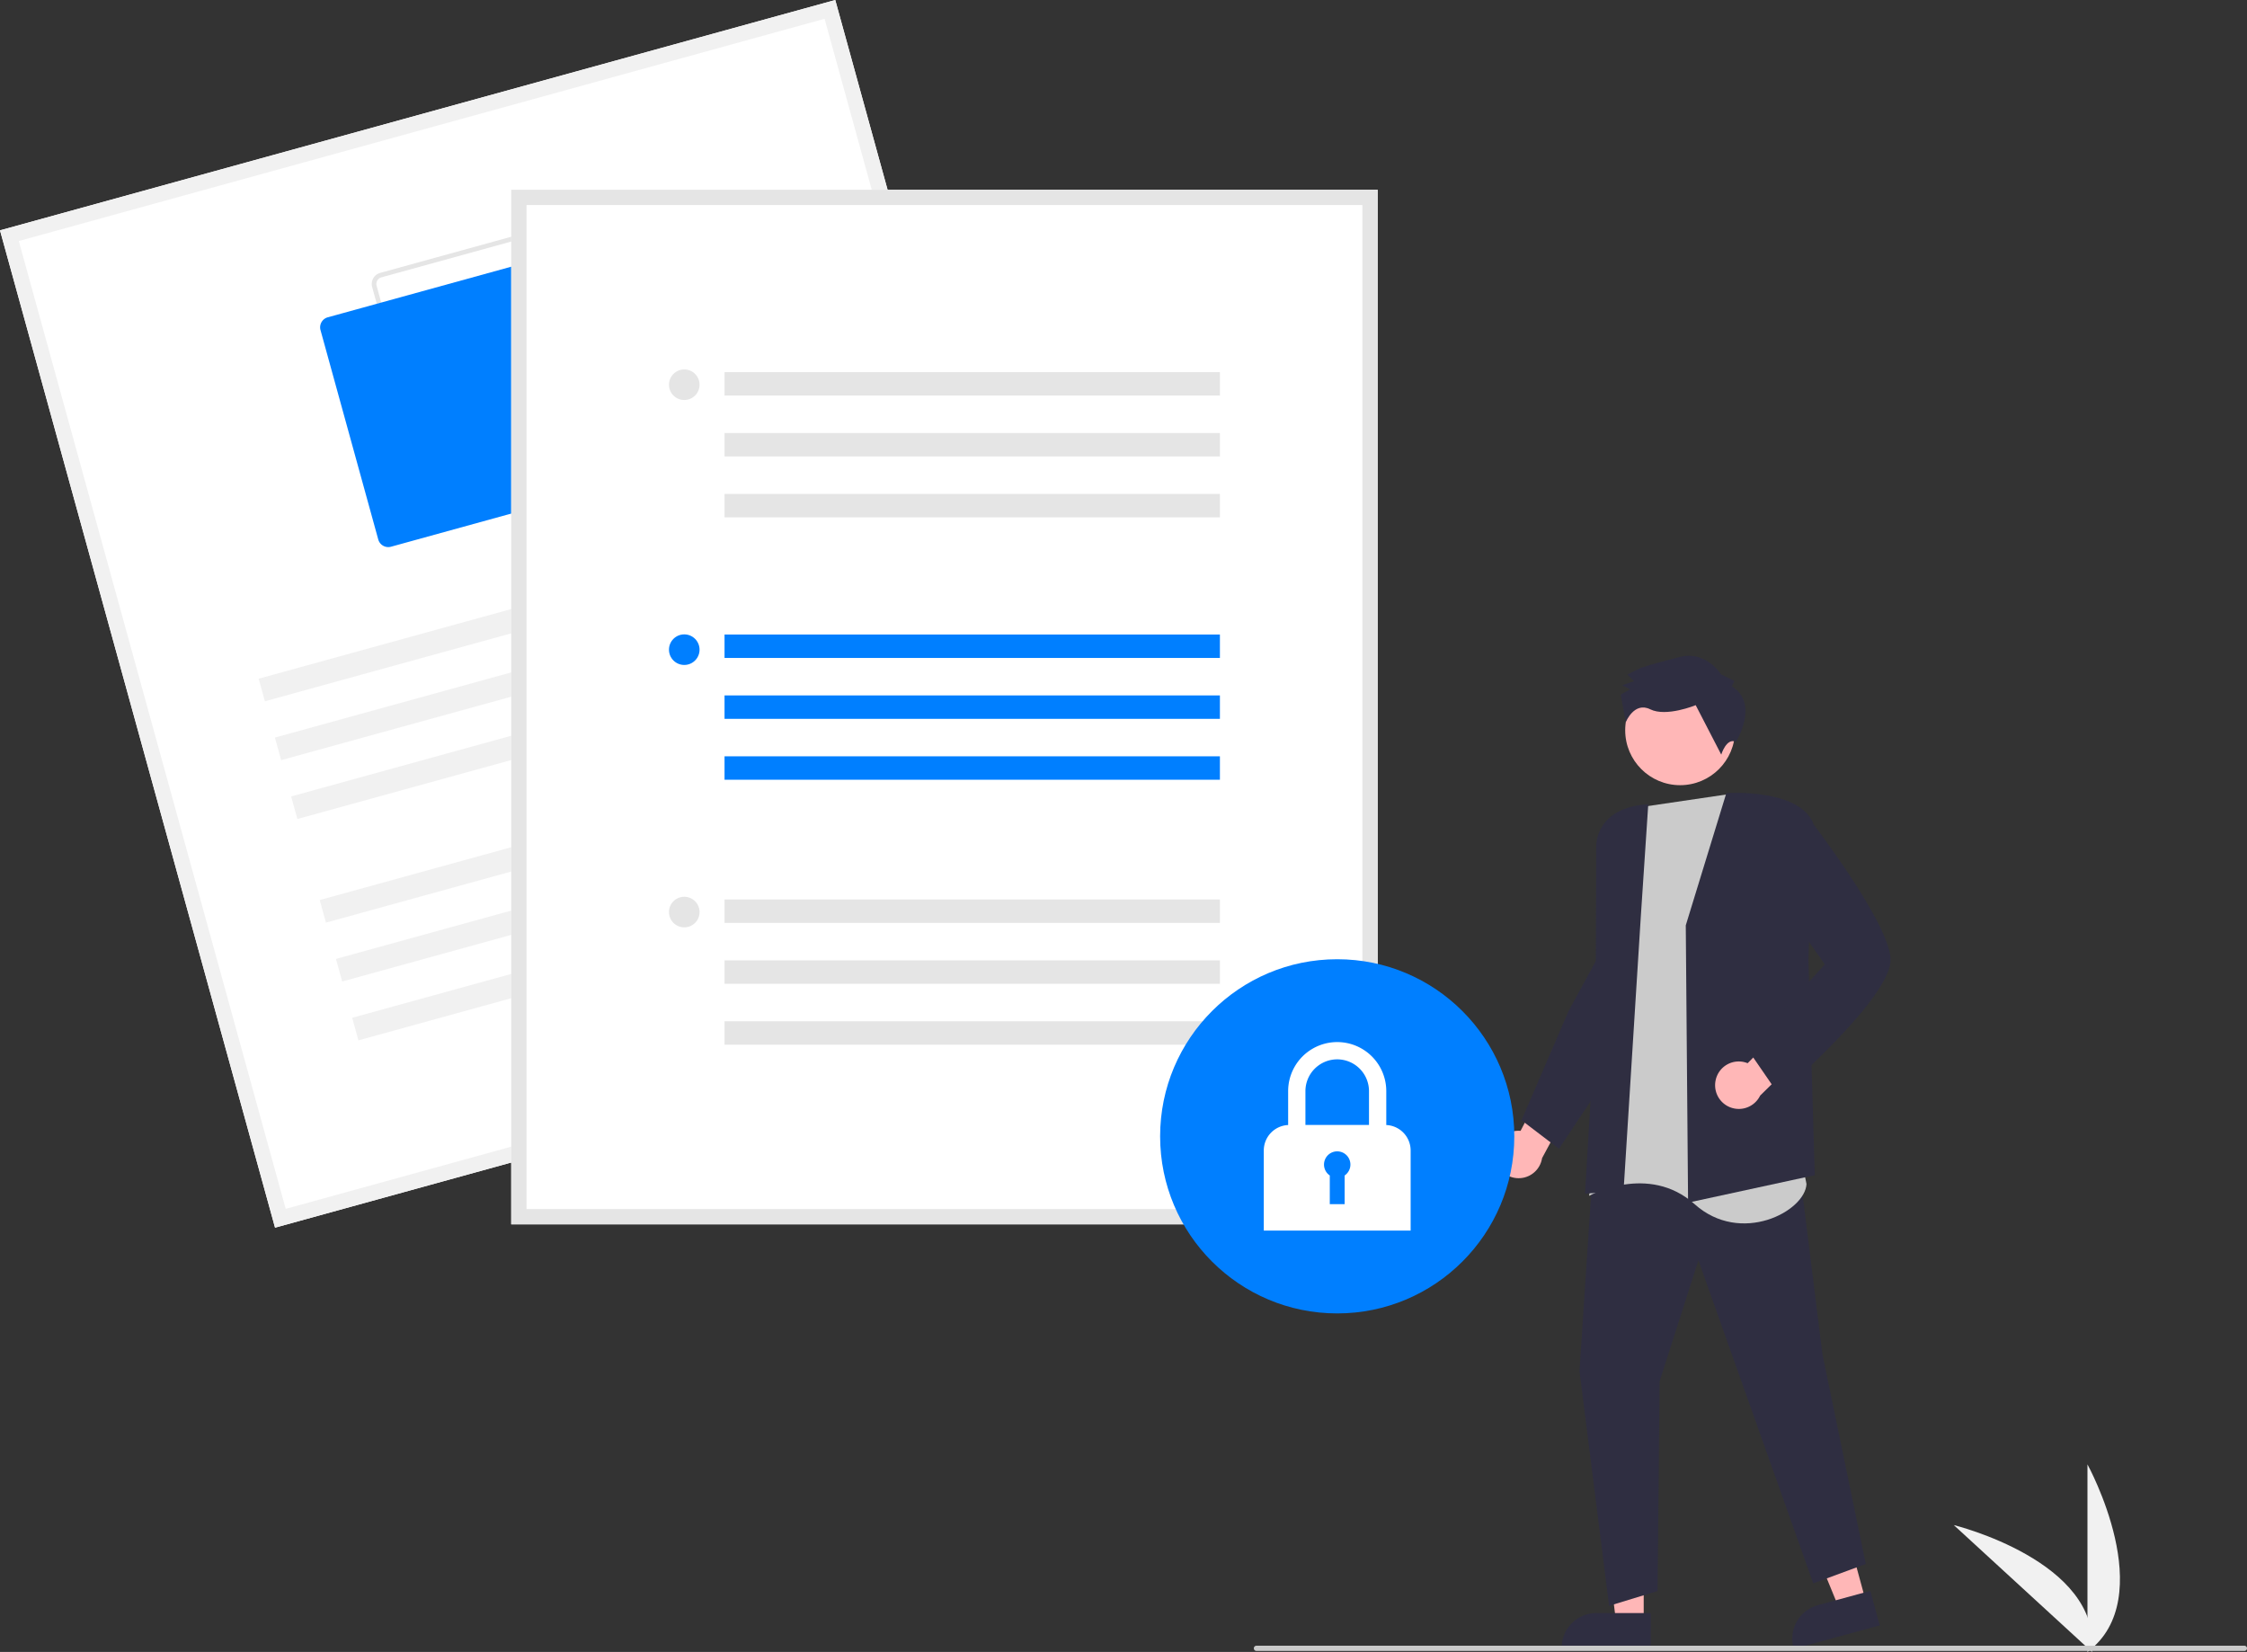 <svg xmlns="http://www.w3.org/2000/svg" data-name="Layer 1"
     viewBox="0 0 866.524 637.056">
    <rect x="0" y="0" width="866.524" height="637.056" fill="#333333" stroke="none"/>
    <path d="M971.738,768.528v-72.34S999.93,747.474,971.738,768.528Z"
          transform="translate(-166.738 -131.472)" fill="#f1f1f1"/>
    <path d="M973.48,768.515,920.19,719.594S977.035,733.51,973.48,768.515Z"
          transform="translate(-166.738 -131.472)" fill="#f1f1f1"/>
    <path d="M743.266,577.442a9.095,9.095,0,0,1,9.851-9.872l9.607-18.431,12.624,3.106-13.932,25.838a9.145,9.145,0,0,1-18.15-.641Z"
          transform="translate(-166.738 -131.472)" fill="#ffb7b7"/>
    <polygon points="633.871 625.527 623.218 625.526 618.15 584.437 633.873 584.438 633.871 625.527" fill="#ffb7b7"/>
    <path d="M803.326,767.325l-34.349-.001v-.434a13.37,13.37,0,0,1,13.37-13.369h.001l20.979.001Z"
          transform="translate(-166.738 -131.472)" fill="#2f2e41"/>
    <polygon points="719.549 617.569 709.271 620.371 693.57 582.063 708.739 577.927 719.549 617.569" fill="#ffb7b7"/>
    <path d="M891.625,758.288,858.486,767.325l-.114-.419a13.37,13.37,0,0,1,9.381-16.416l.001-0L887.993,744.97Z"
          transform="translate(-166.738 -131.472)" fill="#2f2e41"/>
    <polygon
            points="614.423 448.033 609.109 528.727 620.524 619.261 639.221 613.554 640.009 532.663 654.966 486.018 699.25 610.602 719.521 603.123 702.792 522.232 693.345 446.262 614.423 448.033"
            fill="#2f2e41"/>
    <path d="M832.823,437.806,801.337,442.449,789.994,453.667l-3.522,40.307,2.187,35.702-9.119,62.959s22.93-12.729,40.701,3.205,42.635,2.816,43.147-7.784Z"
          transform="translate(-166.738 -131.472)" fill="#cbcbcb"/>
    <path d="M816.834,488.357l-0-.045,15.641-50.984.202-.013c1.113-.072,27.337-1.618,33.202,11.33l.028.062-1.782,52.983,2.454,82.979-48.501,10.505-.353.077Z"
          transform="translate(-166.738 -131.472)" fill="#2f2e41"/>
    <path d="M799.501,484.833l2.869-43.221c-20.407,1.269-20.099,15.738-20.076,16.369l-.223,64.65-4.087,69.164,14.86-1.114Z"
          transform="translate(-166.738 -131.472)" fill="#2f2e41"/>
    <path d="M753.485,563.477l18.117-42.047L784.248,498.208l6.602,41.889-22.922,34.384Z"
          transform="translate(-166.738 -131.472)" fill="#2f2e41"/>
    <path d="M828.36,548.006a9.095,9.095,0,0,1,12.325-6.526l14.616-14.777,11.146,6.692L845.514,553.973A9.145,9.145,0,0,1,828.36,548.006Z"
          transform="translate(-166.738 -131.472)" fill="#ffb7b7"/>
    <path d="M840.651,536.085,870.452,503.393,850.726,475.244l2.03-13.762L864.383,447.12l.227.293c1.239,1.604,30.362,39.439,31.198,53.763.839,14.376-41.021,50.742-42.803,52.282l-.248.214Z"
          transform="translate(-166.738 -131.472)" fill="#2f2e41"/>
    <circle cx="647.916" cy="281.612" r="21.181" fill="#ffb7b7"/>
    <path d="M834.576,396.15l1.027-2.067-5.167-2.567s-5.7-9.274-16.014-6.668-14.955,4.166-14.955,4.166l-5.154,2.593,2.587,2.574-4.64,1.56,3.1,1.54-3.607,2.073,1.942,10.628s3.225-8.061,9.425-4.981,17.541-1.592,17.541-1.592l9.853,19.069s2.033-6.684,5.657-4.902C836.171,417.577,845.43,402.831,834.576,396.15Z"
          transform="translate(-166.738 -131.472)" fill="#2f2e41"/>
    <path d="M594.907,516.07,272.805,604.901,166.738,220.303l322.102-88.831Z"
          transform="translate(-166.738 -131.472)" fill="#fff"/>
    <path d="M594.907,516.07,272.805,604.901,166.738,220.303l322.102-88.831ZM276.92,597.651l310.738-85.697-102.932-373.233-310.738,85.697Z"
          transform="translate(-166.738 -131.472)" fill="#f1f1f1"/>
    <path d="M418.744,303.765l-80.741,22.267a4.46,4.46,0,0,1-5.479-3.11l-22.267-80.741a4.46,4.46,0,0,1,3.11-5.479l80.741-22.267a4.46,4.46,0,0,1,5.479,3.11l22.267,80.741A4.46,4.46,0,0,1,418.744,303.765ZM313.841,238.42a2.676,2.676,0,0,0-1.866,3.288l22.267,80.741a2.676,2.676,0,0,0,3.288,1.866l80.741-22.267a2.676,2.676,0,0,0,1.866-3.288l-22.267-80.741a2.676,2.676,0,0,0-3.288-1.866Z"
          transform="translate(-166.738 -131.472)" fill="#e5e5e5"/>
    <path d="M398.277,320.039l-80.741,22.267a4.014,4.014,0,0,1-4.931-2.799L290.337,258.766a4.014,4.014,0,0,1,2.799-4.931l80.741-22.267a4.014,4.014,0,0,1,4.931,2.799l22.267,80.741A4.014,4.014,0,0,1,398.277,320.039Z"
          transform="translate(-166.738 -131.472)" fill="#007fff"/>
    <rect x="263.489" y="361.969" width="233.728" height="9.032"
          transform="translate(-250.484 -17.161) rotate(-15.418)" fill="#f1f1f1"/>
    <rect x="269.75" y="384.671" width="233.728" height="9.032"
          transform="translate(-256.294 -14.68) rotate(-15.418)" fill="#f1f1f1"/>
    <rect x="276.011" y="407.372" width="233.728" height="9.032"
          transform="translate(-262.104 -12.198) rotate(-15.418)" fill="#f1f1f1"/>
    <rect x="287.03" y="447.328" width="233.728" height="9.032"
          transform="translate(-272.33 -7.831) rotate(-15.418)" fill="#f1f1f1"/>
    <rect x="293.291" y="470.03" width="233.728" height="9.032"
          transform="translate(-278.14 -5.349) rotate(-15.418)" fill="#f1f1f1"/>
    <rect x="299.552" y="492.732" width="233.728" height="9.032"
          transform="translate(-283.951 -2.868) rotate(-15.418)" fill="#f1f1f1"/>
    <path d="M698.014,603.616H363.887V204.661H698.014Z" transform="translate(-166.738 -131.472)"
          fill="#fff"/>
    <path d="M698.014,603.616H363.887V204.661H698.014Zm-328.233-5.895H692.12V210.555H369.782Z"
          transform="translate(-166.738 -131.472)" fill="#e5e5e5"/>
    <rect x="279.408" y="244.695" width="191.034" height="9.032" fill="#007fff"/>
    <rect x="279.408" y="268.178" width="191.034" height="9.032" fill="#007fff"/>
    <rect x="279.408" y="291.661" width="191.034" height="9.032" fill="#007fff"/>
    <circle cx="263.877" cy="250.534" r="5.895" fill="#007fff"/>
    <rect x="279.408" y="143.505" width="191.034" height="9.032" fill="#e5e5e5"/>
    <rect x="279.408" y="166.989" width="191.034" height="9.032" fill="#e5e5e5"/>
    <rect x="279.408" y="190.472" width="191.034" height="9.032" fill="#e5e5e5"/>
    <circle cx="263.877" cy="148.362" r="5.895" fill="#e5e5e5"/>
    <rect x="279.408" y="346.867" width="191.034" height="9.032" fill="#e5e5e5"/>
    <rect x="279.408" y="370.35" width="191.034" height="9.032" fill="#e5e5e5"/>
    <rect x="279.408" y="393.833" width="191.034" height="9.032" fill="#e5e5e5"/>
    <circle cx="263.877" cy="351.723" r="5.895" fill="#e5e5e5"/>
    <circle cx="515.677" cy="438.205" r="68.293" fill="#007fff"/>
    <path d="M701.336,565.32V552.253a18.921,18.921,0,1,0-37.842,0v13.067a9.838,9.838,0,0,0-9.396,9.823v30.879h56.634V575.144A9.838,9.838,0,0,0,701.336,565.32ZM682.415,539.994a12.273,12.273,0,0,1,12.258,12.259v13.044H670.157V552.253A12.273,12.273,0,0,1,682.415,539.994Z"
          transform="translate(-166.738 -131.472)" fill="#fff"/>
    <path d="M687.506,580.569a5.091,5.091,0,1,0-7.954,4.207v11.065H685.278v-11.065A5.084,5.084,0,0,0,687.506,580.569Z"
          transform="translate(-166.738 -131.472)" fill="#007fff"/>
    <path d="M1032.262,768.122h-381a1,1,0,0,1,0-2h381a1,1,0,0,1,0,2Z" transform="translate(-166.738 -131.472)"
          fill="#cbcbcb"/>
</svg>
